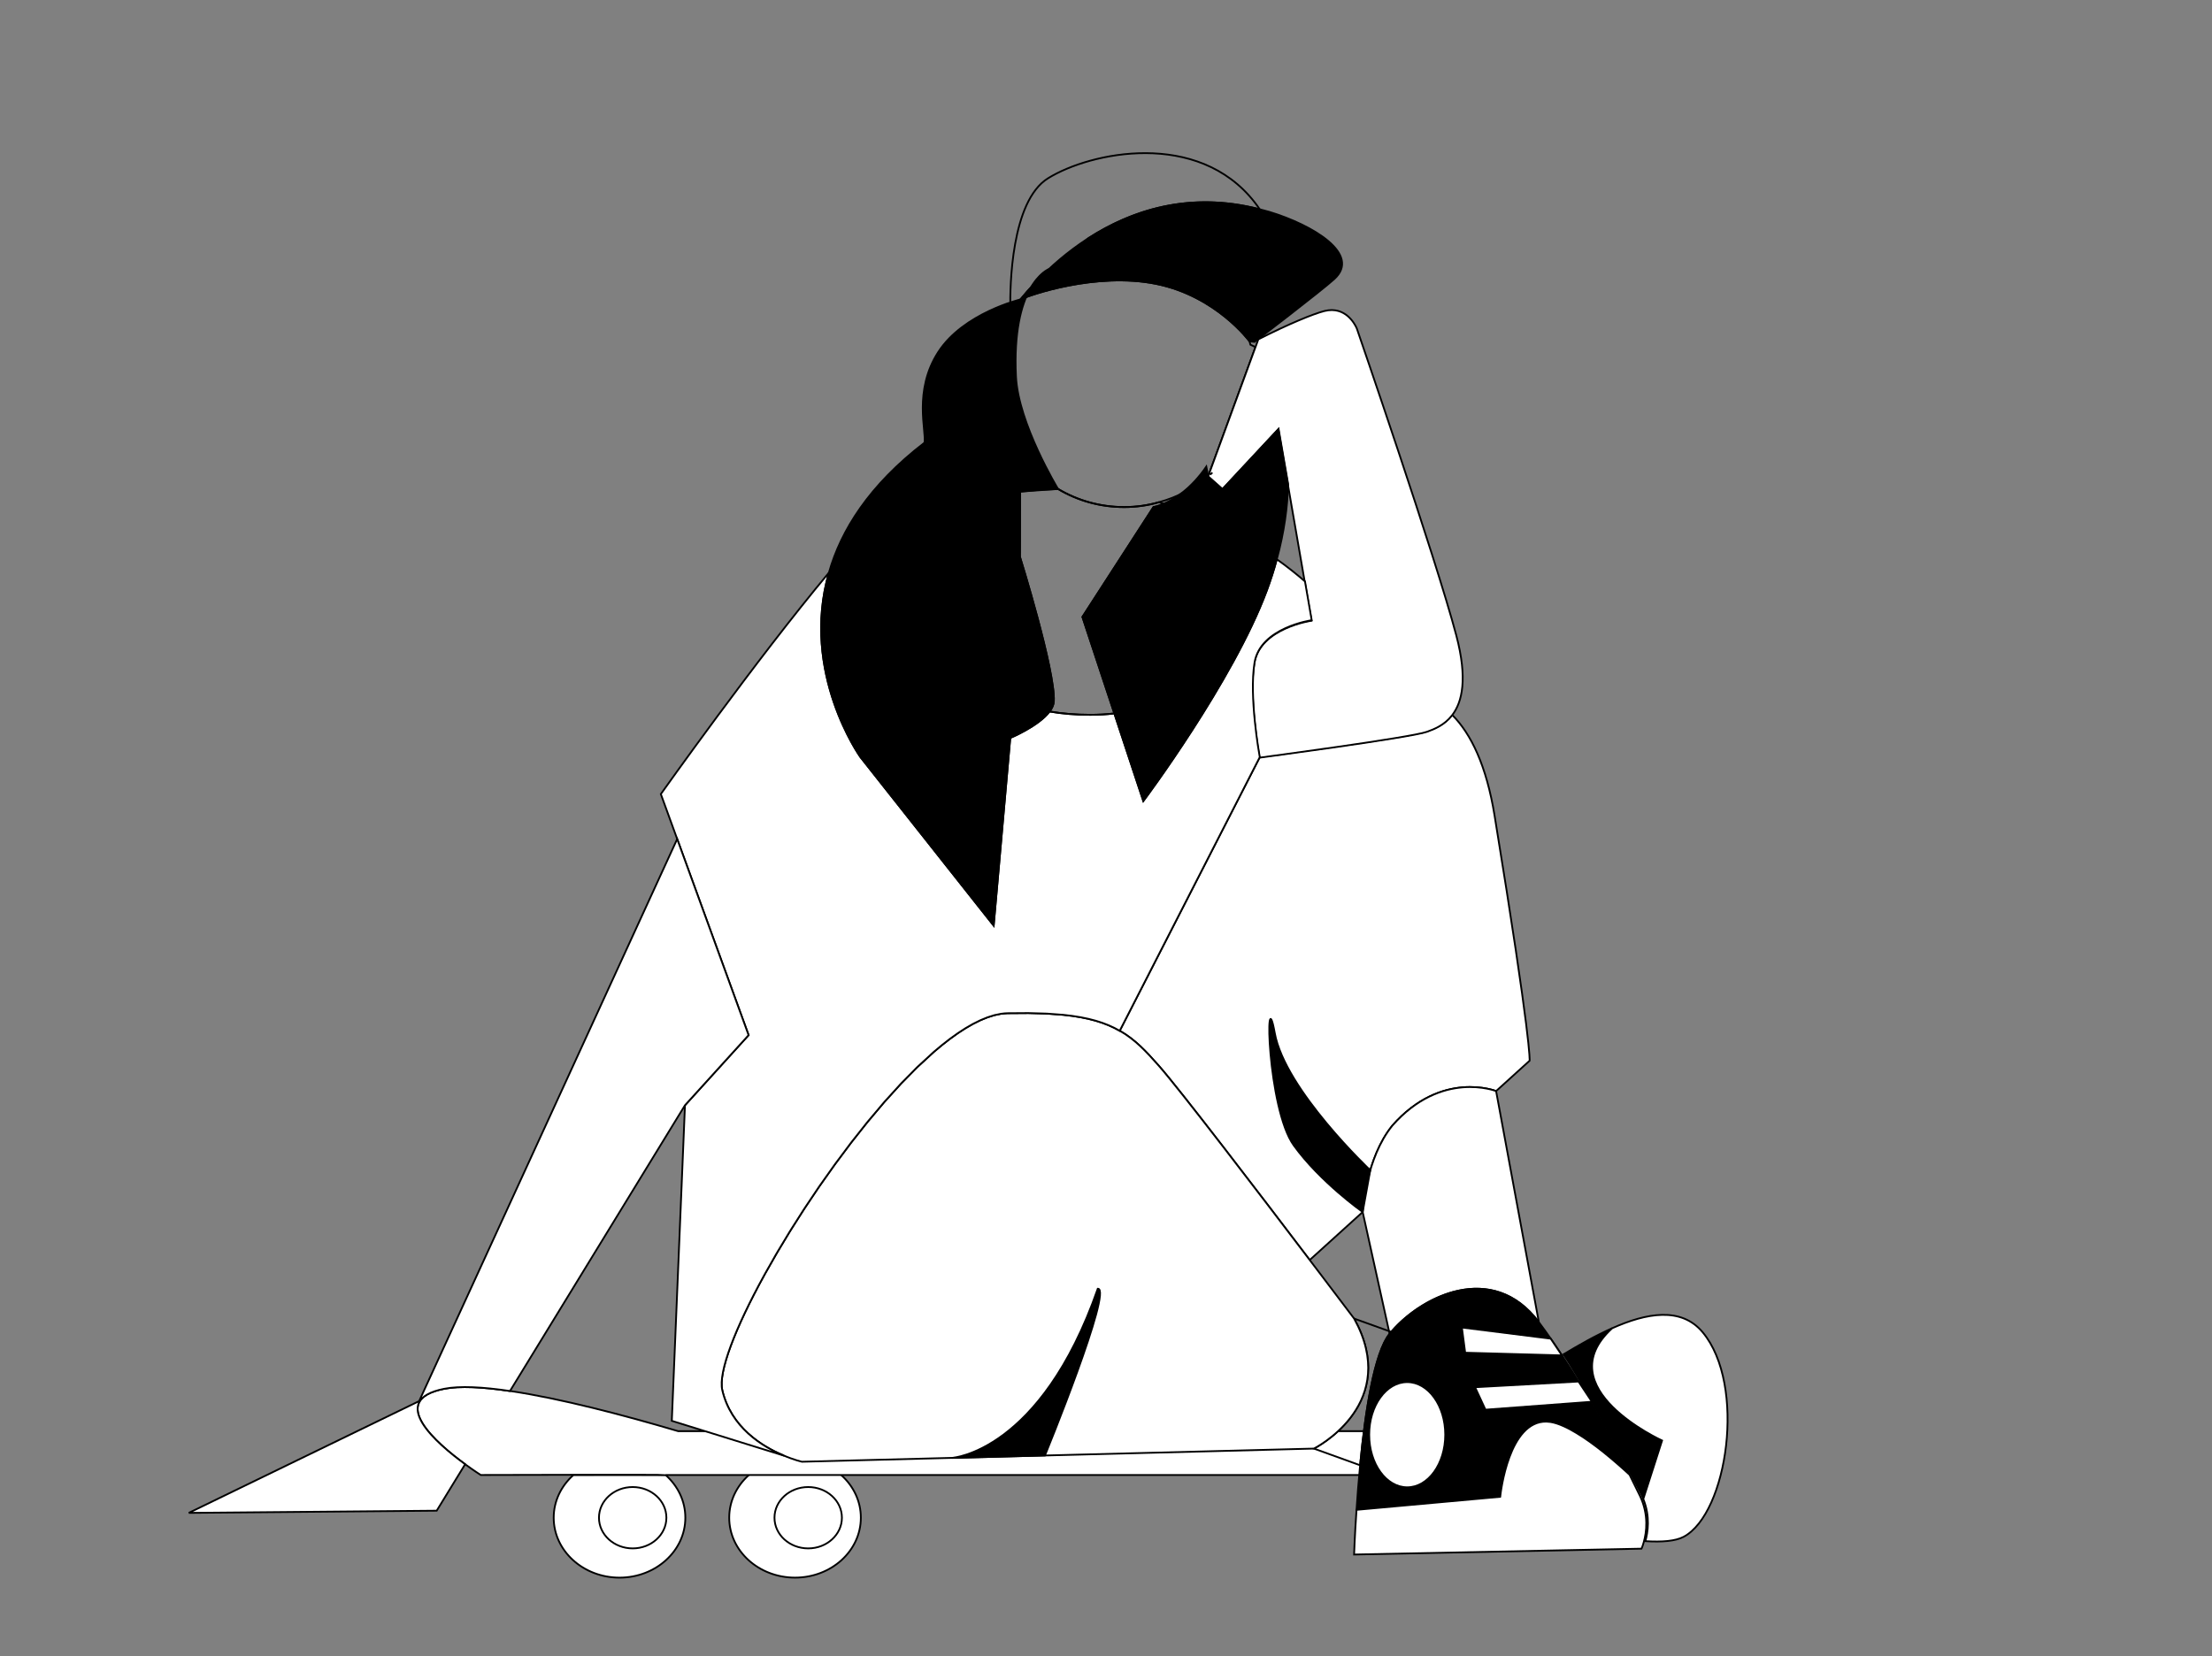 <?xml version="1.0" encoding="UTF-8"?>
<svg width="621px" height="465px" viewBox="0 0 621 465" version="1.1" xmlns="http://www.w3.org/2000/svg" xmlns:xlink="http://www.w3.org/1999/xlink">
    <rect x="0" y="0" width="621" height="465" fill="#808080" stroke="none"/>
    <title>Artboard</title>
    <defs>
        <path d="M31.41,0 C34.833,3.046 36.955,7.298 36.955,12 C36.955,21.286 28.676,28.824 18.477,28.824 C8.28,28.824 0,21.286 0,12 C0,7.298 2.122,3.046 5.546,0 L31.41,0 Z" id="path-1"></path>
        <ellipse id="path-3" cx="18.477" cy="16.82" rx="18.477" ry="16.82"></ellipse>
    </defs>
    <g id="Artboard" stroke="none" stroke-width="1" fill="none" fill-rule="evenodd">
        <g id="g_02" transform="translate(0, -325)">
            <rect id="Rectangle" x="0" y="0" width="575" height="914"></rect>
            <g id="Layer1" transform="translate(53, 368)">
                <g id="Group" transform="translate(64.243, 346.493)">
                    <g transform="translate(38.204, 24.683)">
                        <path d="M31.41,0 C34.833,3.046 36.955,7.298 36.955,12 C36.955,21.286 28.676,28.824 18.477,28.824 C8.28,28.824 0,21.286 0,12 C0,7.298 2.122,3.046 5.546,0 L31.41,0 Z" id="Path" fill="#FFFFFF"></path>
                        <g id="Clipped">
                            <mask id="mask-2" fill="white">
                                <use xlink:href="#path-1"></use>
                            </mask>
                            <g id="Path"></g>
                            <g id="Group" mask="url(#mask-2)" fill="#FFFFFF" stroke="#000000" stroke-width="0.5">
                                <g transform="translate(12.709, 3.385)" id="Oval">
                                    <ellipse cx="9.464" cy="8.615" rx="9.464" ry="8.615"></ellipse>
                                </g>
                            </g>
                        </g>
                        <path d="M31.41,0 C34.833,3.046 36.955,7.298 36.955,12 C36.955,21.286 28.676,28.824 18.477,28.824 C8.28,28.824 0,21.286 0,12 C0,7.298 2.122,3.046 5.546,0 L31.41,0 Z" id="Path" stroke="#000000" stroke-width="0.5"></path>
                    </g>
                    <g transform="translate(87.478, 19.863)">
                        <ellipse id="Oval" fill="#FFFFFF" cx="18.477" cy="16.82" rx="18.477" ry="16.82"></ellipse>
                        <g id="Clipped">
                            <mask id="mask-4" fill="white">
                                <use xlink:href="#path-3"></use>
                            </mask>
                            <g id="Oval"></g>
                            <g id="Group" mask="url(#mask-4)" fill="#FFFFFF" stroke="#000000" stroke-width="0.5">
                                <g transform="translate(12.709, 8.205)" id="Oval">
                                    <ellipse cx="9.464" cy="8.615" rx="9.464" ry="8.615"></ellipse>
                                </g>
                            </g>
                        </g>
                        <ellipse id="Oval" stroke="#000000" stroke-width="0.5" cx="18.477" cy="16.82" rx="18.477" ry="16.82"></ellipse>
                    </g>
                    <path d="M13.156,21.528 C5.241,15.731 -8.689,3.651 7.46,0.482 C11.839,-0.379 18.316,-0.035 25.932,1.104 L26.257,1.147 C40.09,3.208 57.603,7.793 73.14,12.377 L269.02,12.377 L269.02,24.685 L69.614,24.685 C69.458,24.543 17.725,24.685 17.725,24.685 C17.725,24.685 15.86,23.509 13.341,21.663 L13.156,21.528 Z" id="Path" stroke="#000000" stroke-width="0.5" fill="#FFFFFF"></path>
                </g>
                <path d="M354.691,157.74 C360.012,163.107 364.293,171.994 366.572,185.924 C377.042,249.919 376.426,254.842 376.426,254.842 L367.015,263.378 C367.015,263.378 351.747,257.341 337.907,273.051 C330.288,282.448 329.561,297.328 329.561,297.328 L314.699,310.798 L314.662,310.773 C300.43,292.011 278.321,263.076 272.338,256.282 C268.754,252.215 265.688,248.953 261.55,246.553 L261.352,246.443 L300.67,169.605 C300.67,169.605 343.167,163.976 347.688,162.334 C349.64,161.624 352.523,160.527 354.691,157.74 Z" id="Path" stroke="#000000" stroke-width="0.5" fill="#FFFFFF"></path>
                <path d="M329.568,297.284 C329.617,296.404 330.522,282.159 337.907,273.051 C351.747,257.341 367.015,263.378 367.015,263.378 L379.026,328.293 C365.82,310.663 345.427,321.302 337.125,331.536 L329.561,297.328 L329.568,297.284 Z" id="Path" stroke="#000000" stroke-width="0.5" fill="#FFFFFF"></path>
                <path d="M233.415,41.184 C231.602,43.43 230.667,44.86 230.667,44.86 L230.632,43.538 C230.539,37.615 230.815,13.518 241.234,7.056 C253.142,-0.328 283.26,-6.609 299.202,13.761 C299.728,14.434 300.218,15.104 300.672,15.777 C280.764,10.619 264.439,16.238 252.58,23.88 L236.154,37.987 L235.475,38.727 L233.502,41.076 L233.415,41.184 Z" id="Path" stroke="#000000" stroke-width="0.5"></path>
                <path d="M237.077,36.975 C240.316,33.47 244.746,29.276 250.265,25.429 C262.273,17.037 279.434,10.274 300.672,15.777 L303.341,16.492 C315.555,20.184 329.235,28.389 321.573,35.363 C317.945,38.663 299.202,53.004 299.202,53.004 L297.79,52.836 L297.643,52.328 C297.614,52.23 297.585,52.132 297.554,52.033 C297.345,51.35 297.79,52.836 297.79,52.836 C297.79,52.836 288.455,40.081 271.517,36.697 C254.601,33.317 235.892,39.899 233.518,41.072 C234.47,39.892 235.659,38.498 237.077,36.975 Z" id="Path" stroke="#000000" stroke-width="0.5" fill="#000000"></path>
                <path d="M337.587,331.007 L337.223,331.413 L337.125,331.536 C332.77,336.896 330.245,353.689 328.841,368.446 L315.863,363.763 C315.863,363.763 340.5,351.455 327.153,327.253 L337.587,331.007 Z" id="Path" stroke="#000000" stroke-width="0.5"></path>
                <path d="M368.167,377.301 L327.831,380.962 C328.077,377.233 328.403,372.932 328.841,368.446 L328.902,367.75 C330.319,353.166 332.844,336.816 337.125,331.536 L337.223,331.413 L337.587,331.007 L337.685,330.89 C346.296,320.865 366.098,311.038 379.026,328.293 L379.278,328.625 C381.415,331.493 383.503,334.508 385.499,337.591 C385.08,337.837 385.08,337.837 385.499,337.591 C393.512,349.739 400.373,362.791 404.488,371.11 C396.807,364.028 387.051,356.292 381.151,356.188 C370.267,355.991 368.167,377.301 368.167,377.301 Z" id="Path" stroke="#000000" stroke-width="0.5" fill="#000000"></path>
                <path d="M408.46,390.064 C408.152,391.208 407.838,391.867 407.838,391.867 L327.153,393.51 C327.153,393.51 327.319,388.347 327.831,380.962 L368.167,377.301 L368.179,377.246 C368.309,375.996 370.606,355.997 381.151,356.188 L382.302,356.292 C383.411,356.471 384.63,356.871 385.918,357.449 C387.094,357.966 388.332,358.625 389.601,359.406 C394.454,362.317 399.85,366.834 404.488,371.11 L407.432,377.098 C409.951,382.415 409.224,387.35 408.491,389.947 L408.46,390.064 Z" id="Path" stroke="#000000" stroke-width="0.5" fill="#FFFFFF"></path>
                <path d="M286.189,90.734 C282.244,94.087 277.569,96.601 272.435,98 L272.362,98.02 C269.256,98.921 265.974,99.382 262.584,99.382 C255.834,99.382 249.508,97.553 244.093,94.33 L244.03,94.294 C233.214,87.96 225.966,76.217 225.966,62.796 C225.966,56.278 227.675,50.156 230.692,44.863 L230.853,44.598 C231.212,44.073 232.107,42.805 233.518,41.072 C235.892,39.899 254.601,33.317 271.517,36.697 C288.455,40.081 297.79,52.836 297.79,52.836 L297.834,52.984 L298.032,53.776 L299.467,54.462 L286.189,90.734 Z" id="Path" stroke="#000000" stroke-width="0.5"></path>
                <path d="M300.262,52.292 C308.682,48.01 315.703,45.119 318.832,44.331 C319.547,44.151 320.212,44.07 320.834,44.068 L320.963,44.068 C325.915,44.138 327.917,49.254 327.917,49.254 C327.917,49.254 350.09,113.663 355.836,135.406 C359.07,147.631 357.499,154.15 354.697,157.802 L354.629,157.888 C352.461,160.675 349.579,161.771 347.626,162.482 C343.105,164.123 300.608,169.752 300.608,169.752 L300.599,169.704 C300.421,168.716 297.579,152.739 299.141,143.201 C300.752,133.355 315.186,131.303 315.186,131.303 L305.886,77.561 L290.138,94.459 L286.127,90.904 L300.262,52.292 Z M287.37,89.712 C287.154,89.909 286.936,90.103 286.715,90.293 C286.936,90.103 287.154,89.909 287.37,89.712 Z" id="Shape" stroke="#000000" stroke-width="0.5" fill="#FFFFFF"></path>
                <g id="Group" transform="translate(385.961, 329.967)" fill="#000000" stroke="#000000" stroke-width="0.5">
                    <path d="M13.643,0 C-4.724,16.8 27.655,31.538 27.655,31.538 L22.382,47.943 L21.933,46.824 C21.933,46.824 8.013,19.464 0,7.317 C4.194,4.806 8.894,2.098 13.643,0 Z" id="Path"></path>
                </g>
                <path d="M399.603,329.967 C409.206,325.684 418.98,323.868 425.01,331.099 C437.328,345.868 431.988,381.966 419.67,388.532 C417.41,389.738 413.609,390.058 408.922,389.756 C409.612,387.375 410.345,382.87 408.343,377.91 L413.615,361.504 C413.615,361.504 381.237,346.766 399.603,329.967 Z" id="Path" stroke="#000000" stroke-width="0.5" fill="#FFFFFF"></path>
                <polygon id="Path" stroke="#000000" stroke-width="0.5" fill="#FFFFFF" points="382.345 332.896 357.413 329.764 358.337 336.84 385.499 337.591"></polygon>
                <polygon id="Path" stroke="#000000" stroke-width="0.5" fill="#FFFFFF" points="361.109 346.533 390.149 344.933 393.912 350.612 364.034 352.84"></polygon>
                <g id="Group" transform="translate(331.389, 345.095)" fill="#FFFFFF" stroke="#000000" stroke-width="0.5">
                    <ellipse id="Oval" cx="10.676" cy="14.769" rx="10.676" ry="14.769"></ellipse>
                </g>
                <path d="M166.76,365.603 C160.93,363.141 152.176,357.769 149.771,347.357 C148.598,342.28 153.443,329.825 161.494,315.173 L161.903,314.435 L165.122,308.798 L167.04,305.604 L168.838,302.638 L170.898,299.389 L172.816,296.392 L174.997,293.131 L177.014,290.134 L179.296,286.903 L181.393,283.949 L183.755,280.78 L185.911,277.9 L188.334,274.83 L190.529,272.067 L192.993,269.137 L195.205,266.516 L197.693,263.765 L199.898,261.335 L202.395,258.793 L204.569,256.596 L207.061,254.301 L209.208,252.332 L210.369,251.359 L211.445,250.461 L212.626,249.538 L213.68,248.719 L214.851,247.876 L215.88,247.138 L217.039,246.381 L218.039,245.735 L219.187,245.07 L220.151,244.516 L221.291,243.95 L222.211,243.492 L223.352,243.023 L224.216,242.67 L225.377,242.304 L226.159,242.059 L227.405,241.8 L228.035,241.67 L229.84,241.512 L235.688,241.47 L240.865,241.619 L245.434,241.957 C252.577,242.677 257.447,244.178 261.352,246.443 L261.55,246.553 C265.688,248.953 268.754,252.215 272.338,256.282 C278.321,263.076 300.43,292.011 314.662,310.773 L317.292,314.226 L327.153,327.253 L328.299,329.487 C338.979,352.219 315.863,363.763 315.863,363.763 L172.149,367.455 C172.149,367.455 169.938,366.975 166.897,365.658 L166.76,365.603 Z" id="Path" stroke="#000000" stroke-width="0.5" fill="#FFFFFF"></path>
                <path d="M305.45,114.039 C308.565,116.25 311.207,118.39 313.363,120.271 L315.247,131.156 C315.247,131.156 300.813,133.207 299.202,143.053 C297.641,152.592 300.482,168.569 300.661,169.556 L300.67,169.605 L261.352,246.443 C257.447,244.178 252.577,242.677 245.434,241.957 L240.865,241.619 L235.688,241.47 L229.84,241.512 C229.25,241.525 228.648,241.579 228.035,241.67 L228.028,241.671 L227.405,241.8 L226.174,242.054 L226.145,242.062 L225.377,242.304 L224.24,242.66 L224.194,242.677 L223.352,243.023 L222.245,243.476 L222.181,243.505 L221.291,243.95 L220.193,244.492 L220.111,244.535 L219.187,245.07 L218.09,245.704 L217.99,245.766 L217.039,246.381 L215.941,247.095 L215.822,247.175 L214.851,247.876 L213.752,248.658 L213.613,248.763 L212.626,249.538 L211.526,250.393 L211.367,250.522 L210.369,251.359 L209.269,252.276 L209.091,252.43 L207.061,254.301 L204.682,256.479 L204.569,256.596 L204.464,256.688 L202.395,258.793 L200.031,261.187 L199.898,261.335 L199.774,261.464 L197.693,263.765 L195.356,266.337 L195.205,266.516 L195.062,266.676 L192.993,269.137 L190.697,271.851 L190.529,272.067 L190.369,272.251 L188.334,274.83 L186.094,277.654 L185.911,277.9 L185.736,278.122 L183.755,280.78 L181.588,283.672 L181.393,283.949 L181.204,284.202 L179.296,286.903 L177.218,289.832 L177.014,290.134 L176.814,290.417 L174.997,293.131 L173.024,296.066 L172.816,296.392 L172.607,296.7 L170.898,299.389 L169.047,302.287 L168.838,302.638 L168.624,302.97 L167.04,305.604 L165.327,308.435 L165.122,308.798 L164.906,309.155 L163.461,311.703 L161.903,314.435 L161.494,315.173 C153.443,329.825 148.598,342.28 149.771,347.357 C152.195,357.849 161.069,363.228 166.897,365.658 L166.9,365.689 L135.604,355.972 L139.3,267.359 L157.162,247.667 L132.525,179.975 C132.525,179.975 159.147,142.425 179.717,117.798 C171.618,145.858 188.573,169.605 188.573,169.605 L225.966,216.897 L230.621,164.209 C230.621,164.209 238.576,160.901 241.655,156.792 C245.165,157.4 248.952,157.719 253.039,157.719 C255.427,157.719 257.694,157.597 259.845,157.335 L267.977,181.924 C267.977,181.924 293.054,148.465 302.621,122.849 C303.743,119.843 304.683,116.906 305.45,114.039 Z" id="Path" stroke="#000000" stroke-width="0.5" fill="#FFFFFF"></path>
                <path d="M242.659,94.39 L244.093,94.33 C249.508,97.553 255.834,99.382 262.584,99.382 C265.974,99.382 269.256,98.921 272.362,98.02 L273.74,98.437 C271.961,99.207 270.831,99.382 270.831,99.382 L250.884,130.233 L259.845,157.335 C257.694,157.597 255.427,157.719 253.039,157.719 C248.952,157.719 245.165,157.4 241.655,156.792 L241.72,156.705 C242.381,155.808 242.802,154.872 242.853,153.925 C243.305,145.449 233.337,113.354 233.337,113.354 L233.382,95.058 L233.907,95.007 L242.659,94.39 Z" id="Path" stroke="#000000" stroke-width="0.5"></path>
                <path d="M241.655,156.792 C238.576,160.901 230.621,164.209 230.621,164.209 L225.966,216.897 L188.573,169.605 C188.573,169.605 171.618,145.858 179.717,117.798 C180.155,117.269 180.591,116.747 181.024,116.231 L180.839,116.444 L179.717,117.798 C183.097,105.913 190.988,93.263 206.538,81.311 C207.148,78.125 203.355,66.747 210.438,55.818 C217.521,44.887 233.518,41.072 233.518,41.072 L236.076,38.334 C238.628,33.613 241.474,32.556 241.474,32.556 L236.076,38.334 C233.728,42.677 231.628,50.122 232.224,62.697 C232.851,75.924 244.03,94.294 244.03,94.294 L242.659,94.39 L238.55,94.561 L233.907,95.007 L233.382,95.044 L233.337,113.354 C233.337,113.354 243.305,145.449 242.853,153.925 C242.802,154.872 242.381,155.808 241.72,156.705 L241.655,156.792 Z M250.884,130.233 L270.831,99.382 C270.831,99.382 271.961,99.207 273.74,98.437 L273.879,98.377 C276.812,97.091 281.413,94.228 285.659,88.035 L286.189,90.756 L290.199,94.311 L305.948,77.413 L308.633,92.916 C308.46,99.361 307.53,106.441 305.45,114.039 L304.473,113.327 C303.389,112.6 302.489,111.378 301.289,110.961 L300.755,110.835 C302.424,111.905 303.993,112.974 305.45,114.039 C304.683,116.906 303.743,119.843 302.621,122.849 C293.054,148.465 267.977,181.924 267.977,181.924 L250.884,130.233 Z M297.874,109.049 C297.709,108.95 297.544,108.852 297.378,108.754 C297.212,108.656 297.045,108.558 296.877,108.459 C297.212,108.656 297.545,108.852 297.874,109.049 Z M295.913,107.903 L296.073,107.995 L295.913,107.903 Z M293.525,106.581 L293.639,106.642 L293.525,106.581 Z M196.451,105.821 L196.352,105.867 L196.608,105.749 L196.451,105.821 Z M196.968,105.583 L196.871,105.628 L197.121,105.514 L196.968,105.583 Z M197.484,105.349 L197.388,105.392 L197.634,105.281 L197.484,105.349 Z M197.998,105.117 L197.904,105.159 L198.148,105.051 L197.998,105.117 Z M198.512,104.888 L198.419,104.93 L198.661,104.823 L198.512,104.888 Z M199.025,104.662 L198.932,104.703 L199.175,104.597 L199.025,104.662 Z M199.537,104.439 L199.443,104.48 L199.689,104.373 L199.537,104.439 Z M232.584,95.155 C228.911,95.614 225.141,96.281 221.277,97.181 C217.412,98.081 213.454,99.213 209.407,100.603 C217.504,97.823 225.238,96.074 232.584,95.155 Z" id="Shape" stroke="#000000" stroke-width="0.5" fill="#000000"></path>
                <path d="M77.585,368.157 L69.599,381.202 L0,381.818 L64.671,350.434 L137.117,192.591 L157.162,247.667 L139.3,267.359 L90.175,347.597 C82.56,346.459 76.082,346.114 71.704,346.976 C55.428,350.169 69.704,362.415 77.585,368.157 Z" id="Path" stroke="#000000" stroke-width="0.5" fill="#FFFFFF"></path>
                <path d="M214.268,366.378 C214.268,366.378 239.144,364.821 255.195,318.865 C259.543,318.755 240.357,365.707 240.357,365.707 L214.268,366.378 Z" id="Path" stroke="#000000" stroke-width="0.5" fill="#000000"></path>
                <path d="M331.692,285.599 C331.692,285.599 307.746,263.039 304.87,247.039 C301.995,231.04 302.816,268.374 310.209,278.626 C317.6,288.885 329.561,297.328 329.561,297.328 L331.692,285.599 Z" id="Path" stroke="#000000" stroke-width="0.5" fill="#000000"></path>
            </g>
        </g>
    </g>
</svg>
